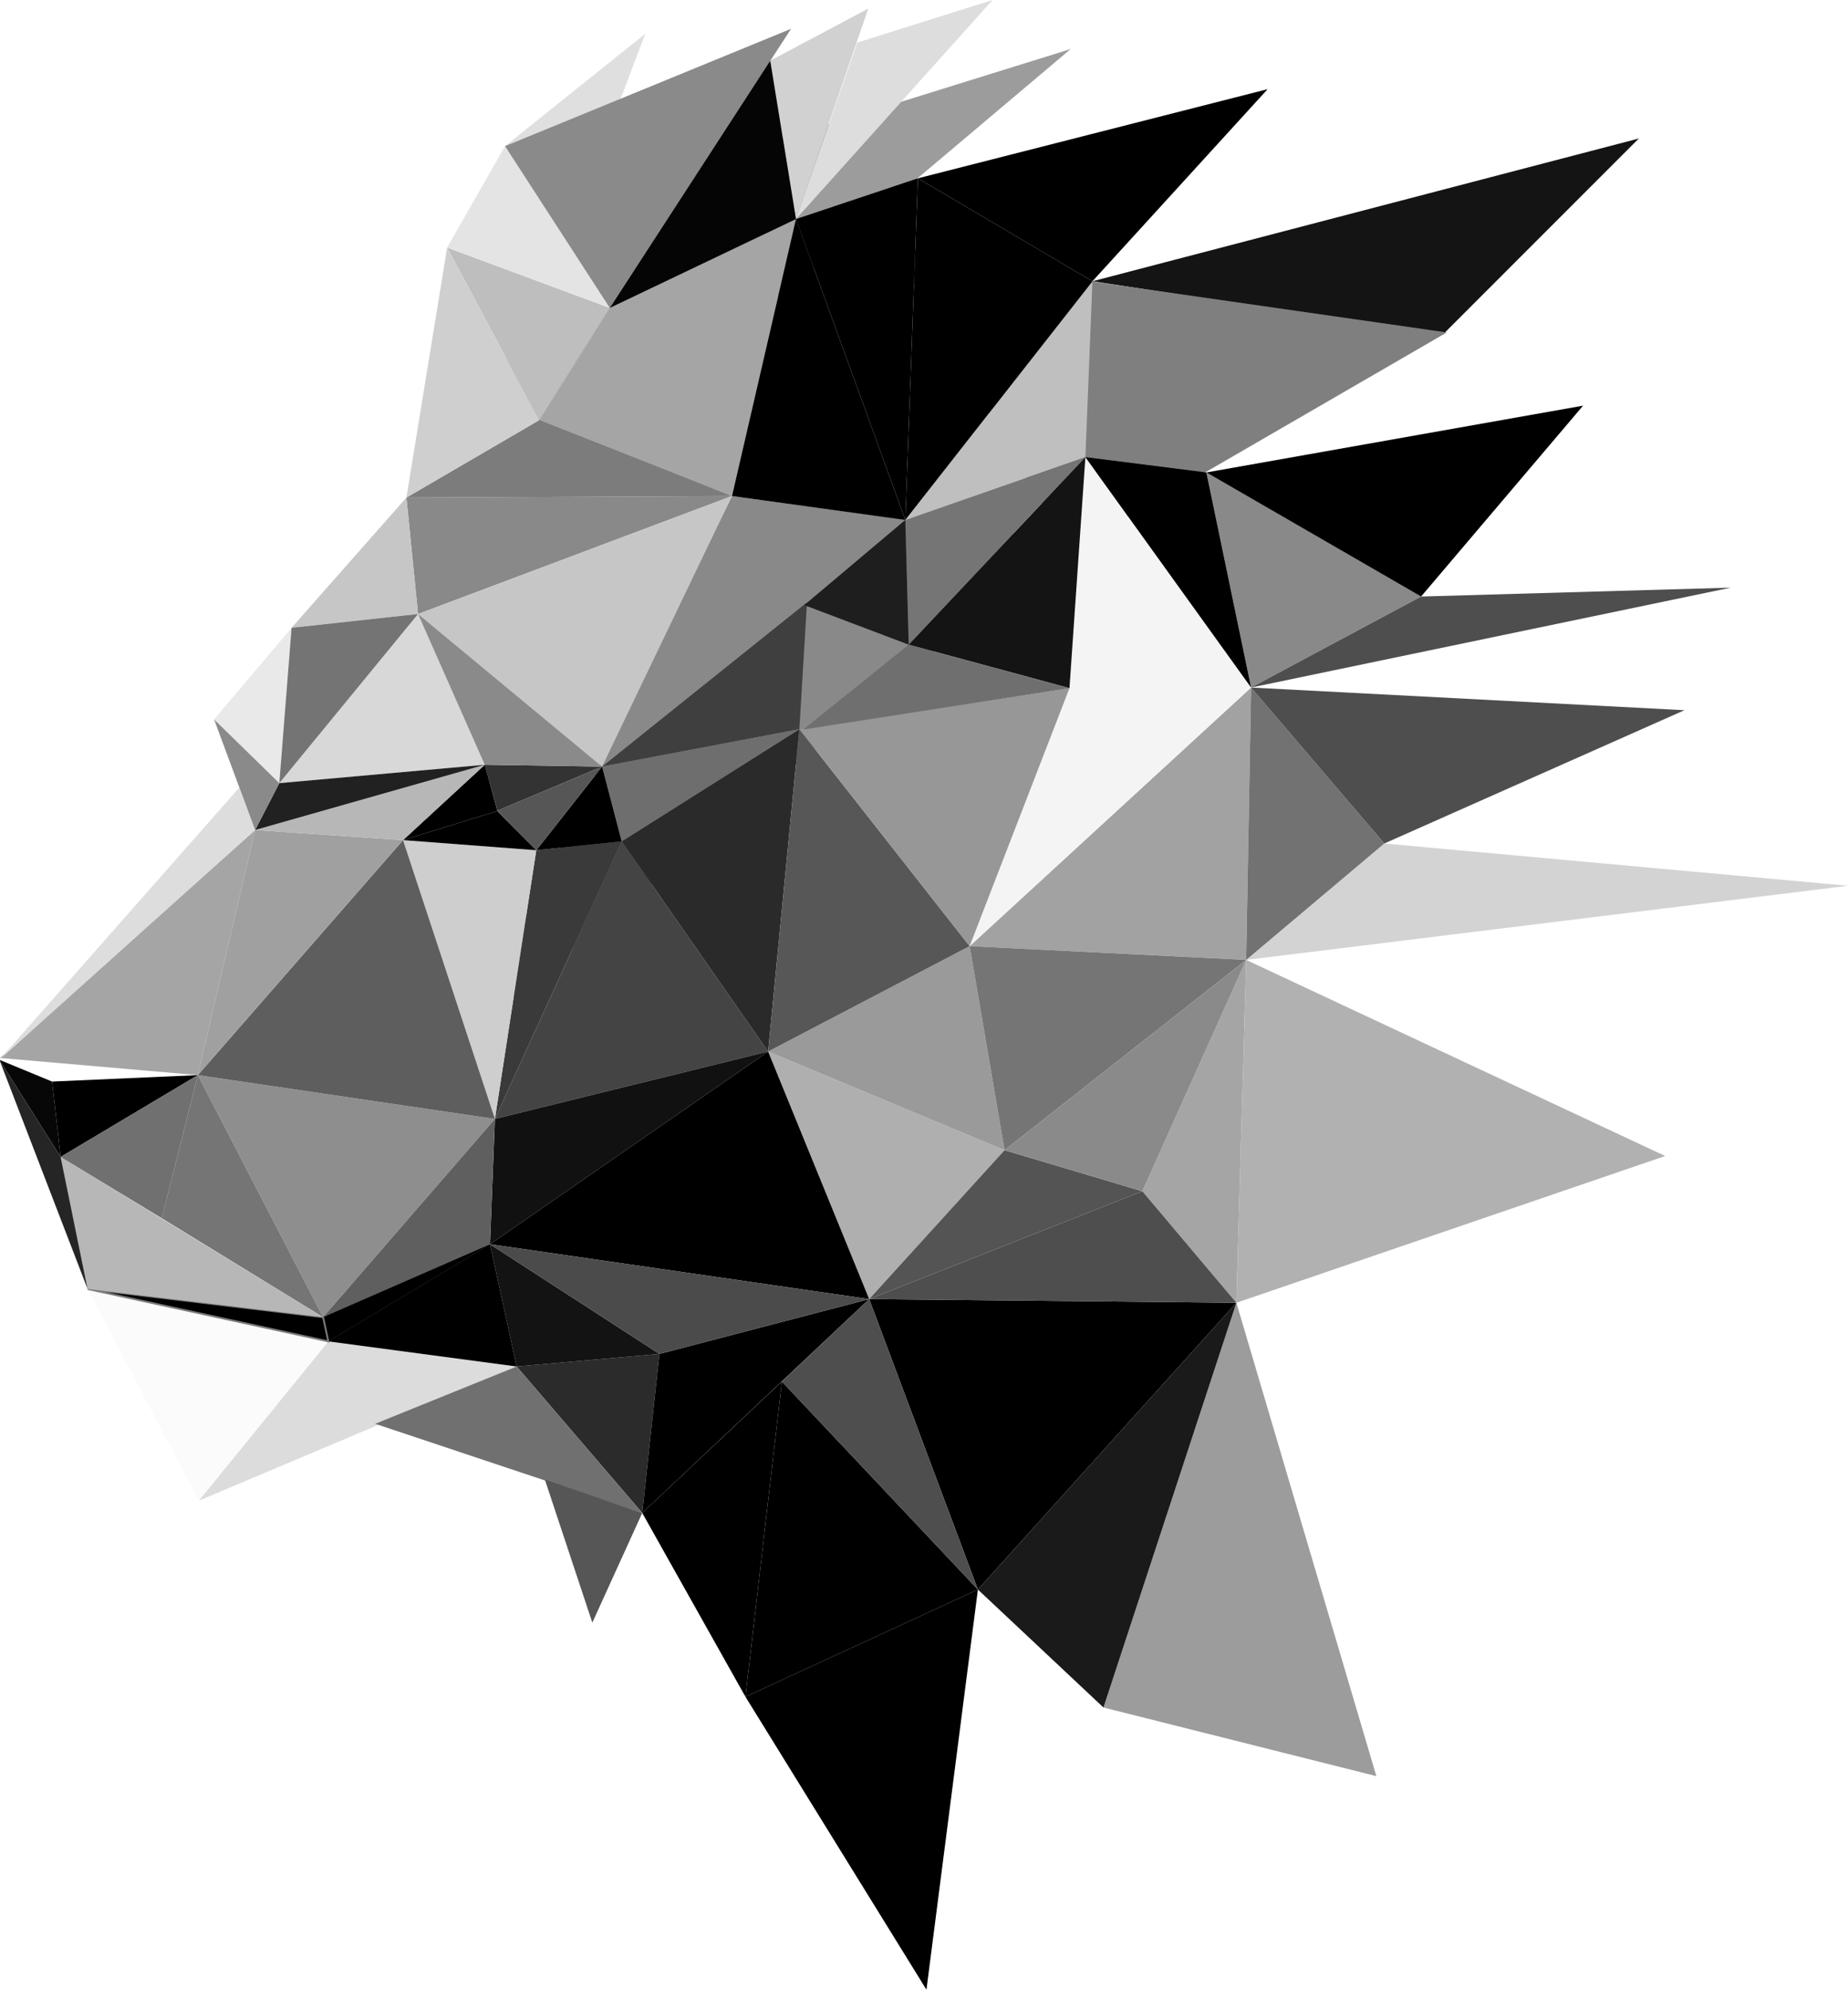 <?xml version="1.0" encoding="utf-8"?>
<!-- Generator: Adobe Illustrator 18.0.0, SVG Export Plug-In . SVG Version: 6.00 Build 0)  -->
<!DOCTYPE svg PUBLIC "-//W3C//DTD SVG 1.1//EN" "http://www.w3.org/Graphics/SVG/1.1/DTD/svg11.dtd">
<svg version="1.1" id="Layer_1" xmlns="http://www.w3.org/2000/svg" xmlns:xlink="http://www.w3.org/1999/xlink" x="0px" y="0px"
	 viewBox="0 0 603.4 649.4" enable-background="new 0 0 603.4 649.4" xml:space="preserve">
<polygon fill="#898989" points="152.8,337.6 348.3,176.7 239,161.9 "/>
<polygon fill="#9C9C9C" points="255.7,45.2 349.6,16 245.3,104 "/>
<polygon fill="#444444" points="203,274.6 161.6,365.2 250.8,343.2 "/>
<polygon fill="#A5A5A5" points="259.9,71.5 239,161.9 145,125.7 "/>
<polygon fill="#BEBEBE" points="199.1,100.5 176.1,137.1 146,80.8 "/>
<polygon fill="#3F3F3F" points="196.6,250.2 263.5,196.6 261,238 "/>
<polygon points="209.7,493.8 255.3,450.9 243.4,553.8 "/>
<polygon fill="#AFAFAF" points="250.8,343.2 283.8,424 328,375.4 "/>
<polygon fill="#2B2B2B" points="168.7,446 215.3,441.9 209.7,493.8 "/>
<polygon points="283.8,424 319.3,518.8 403.7,425.2 "/>
<polygon fill="#8E8E8E" points="64.6,350.9 161.6,365.2 105.5,429.9 "/>
<polygon fill="#2A2A2A" points="203,274.6 250.8,343.2 261,238 "/>
<polygon points="243.4,553.8 319.3,518.8 255.3,450.9 "/>
<polygon points="243.4,553.8 302.5,649.4 319.3,518.8 "/>
<polygon fill="#A2A2A2" points="316.6,308.8 406.9,313.3 408.5,224.4 "/>
<polygon fill="#9C9C9C" points="360.3,557.3 449.4,579.7 403.7,425.2 "/>
<polygon fill="#1A1A1A" points="360.3,557.3 403.7,425.2 319.3,518.8 "/>
<polygon fill="#3A3A3A" points="175.1,277.5 161.6,365.2 203,274.6 "/>
<polygon fill="#D8D8D8" points="158.6,249.6 91.2,255.6 136.5,200.4 "/>
<polygon fill="#D3D3D3" points="452,275.3 603.4,289.1 406.9,313.3 "/>
<polygon fill="#898989" points="464,194.7 393.9,154.2 408.5,224.4 "/>
<polygon fill="#A5A5A5" points="406.9,313.3 373,388.8 403.7,425.2 "/>
<polygon fill="#DCDCDC" points="168.7,446 107.2,437.8 64.9,489.8 "/>
<polygon fill="#131313" points="160,406.1 168.7,446 215.3,441.9 "/>
<polygon fill="#707070" points="168.7,446 122.5,464.7 209.7,493.8 "/>
<polygon fill="none" stroke="#7B7B7B" stroke-width="0.6" stroke-miterlimit="10" points="107.2,437.8 160,406.1 105.5,429.9 "/>
<polygon points="107.2,437.8 28.6,420.7 105.5,429.9 "/>
<polygon points="175.1,277.5 203,274.6 196.6,250.2 "/>
<polygon fill="#6E6E6E" points="196.6,250.2 261,238 203,274.6 "/>
<polygon fill="#B1B1B1" points="543.7,377.3 403.7,425.2 406.9,313.3 "/>
<polygon fill="#333333" points="196.6,250.2 158.3,249.6 162.4,264.6 "/>
<polygon fill="#565656" points="196.6,250.2 162.4,264.6 175.1,277.5 "/>
<polygon points="283.8,424 215.3,441.9 209.7,493.8 "/>
<polygon fill="#111111" points="161.6,365.2 160,406.1 250.8,343.2 "/>
<polygon fill="#4E4E4E" points="283.8,424 319.3,518.8 255.3,450.9 "/>
<polygon fill="#4E4E4E" points="373,388.8 283.8,424 403.7,425.2 "/>
<polygon fill="#545454" points="373,388.8 328,375.4 283.8,424 "/>
<polygon points="160,406.1 250.8,343.2 283.8,424 "/>
<polygon fill="#9A9A9A" points="316.6,308.8 328,375.4 250.8,343.2 "/>
<polygon fill="#757575" points="316.6,308.8 406.9,313.3 328,375.4 "/>
<polygon fill="#8A8A8A" points="373,388.8 406.9,313.3 328,375.4 "/>
<polygon fill="#141414" points="356.7,91.8 535.1,45.2 471.1,109.2 "/>
<polygon fill="#4B4B4B" points="283.8,424 160,406.1 215.3,441.9 "/>
<polygon fill="#A5A5A5" points="64.6,350.9 83.3,270.9 0,345.3 "/>
<polygon fill="#727272" points="452,275.3 406.9,313.3 408.5,224.4 "/>
<polygon fill="#4E4E4E" points="452,275.3 408.5,224.4 550,231.8 "/>
<polygon fill="#4E4E4E" points="565.1,191.8 464,194.7 408.5,224.4 "/>
<polygon points="516.9,132.4 464,194.7 393.9,154.2 "/>
<polygon fill="#7F7F7F" points="472.4,108.5 292.6,82.7 349.1,179.9 "/>
<polygon fill="#898989" points="239,161.9 132.7,162.4 136.5,200.4 "/>
<polygon fill="#7C7C7C" points="239,161.9 132.7,162.4 176.1,137.1 "/>
<polygon fill="#CECECE" points="131.6,274.2 161.6,365.2 175.1,277.5 "/>
<polygon fill="#CFCFCF" points="176.1,137.1 146,80.8 132.7,162.4 "/>
<polygon points="259.9,71.5 295.6,169.7 239,161.9 "/>
<polygon fill="#BFBFBF" points="356.7,91.8 354.4,149.2 295.6,169.7 "/>
<polygon fill="#565656" points="177.9,482.9 193.4,529.6 209.7,493.8 "/>
<polygon fill="#F4F4F4" points="408.5,224.4 354.4,149.2 316.6,308.8 "/>
<polygon fill="#575757" points="250.8,343.2 261,238 316.6,308.8 "/>
<polygon fill="#C6C6C6" points="95.2,204.9 132.7,162.4 136.5,200.4 "/>
<polygon fill="#757575" points="52.8,397.6 105.5,429.9 64.6,350.9 "/>
<polygon fill="#141414" points="354.4,149.2 349.2,224.6 296.7,210.4 "/>
<polygon fill="#757575" points="296.7,210.4 295.6,169.7 354.4,149.2 "/>
<polygon fill="#1E1E1E" points="295.6,169.7 262.6,197.5 296.7,210.4 "/>
<polygon fill="#E9E9E9" points="91.2,255.6 69.9,234.8 95.2,204.9 "/>
<polygon fill="#747474" points="136.5,200.4 95.2,204.9 91.2,255.6 "/>
<polygon fill="#C6C6C6" points="196.6,250.2 239,161.9 136.5,200.4 "/>
<polygon fill="#8A8A8A" points="196.6,250.2 158.3,249.6 136.5,200.4 "/>
<polygon fill="#E4E4E4" points="199.1,100.5 146,80.8 164.9,47.7 "/>
<polygon fill="#DFDFDF" points="199,41.9 210.7,11 164.9,47.7 "/>
<polygon fill="#8A8A8A" points="199.1,100.5 258.3,9.4 164.9,47.7 "/>
<polygon fill="#D1D1D1" points="259.9,71.5 283.5,2.8 251.5,19.8 "/>
<polygon fill="#050505" points="199.1,100.5 259.9,71.5 251.5,19.8 "/>
<polygon fill="#DDDDDD" points="279.9,13.9 324.1,0 259.9,71.5 "/>
<polygon points="299.7,58.2 413.9,29.1 356.7,91.8 "/>
<polygon points="160,406.1 168.7,446 107.2,437.8 "/>
<polygon fill="#5F5F5F" points="160,406.1 161.6,365.2 105.5,429.9 "/>
<polygon fill="#FBFBFB" points="107.2,437.8 28.6,420.7 64.9,489.8 "/>
<polygon points="107.2,437.8 160,406.1 105.5,429.9 "/>
<polygon fill="none" stroke="#7B7B7B" stroke-width="0.6" stroke-miterlimit="10" points="107.2,437.8 28.6,420.7 105.5,429.9 "/>
<polygon points="64.6,350.9 17,353 19.8,377.6 "/>
<polygon fill="#070707" points="-0.2,345.9 17,353 19.8,377.6 "/>
<polygon fill="#5E5E5E" points="131.6,274.2 161.6,365.2 64.6,350.9 "/>
<polygon fill="#A0A0A0" points="131.6,274.2 83.3,270.9 64.6,350.9 "/>
<polygon points="158.3,249.6 131.6,274.2 162.4,264.7 "/>
<polygon points="175.1,277.5 131.6,274.2 162.4,264.7 "/>
<polygon fill="#B7B7B7" points="158.3,249.6 131.6,274.2 83.3,270.9 "/>
<polygon fill="#212121" points="83.3,270.9 91.2,255.6 158.3,249.6 "/>
<polygon fill="#DDDDDD" points="78.1,257.1 83.3,270.9 -0.2,345.9 "/>
<polygon fill="#8A8A8A" points="83.3,270.9 69.9,234.8 91.2,255.6 "/>
<polygon fill="#B7B7B7" points="19.8,377.6 105.5,429.9 28.6,420.7 "/>
<polygon fill="#252525" points="28.6,420.7 -0.2,345.9 19.8,377.6 "/>
<polygon fill="#707070" points="52.8,397.6 64.6,350.9 19.8,377.6 "/>
<polygon fill="#979797" points="261,238 316.6,308.8 349.2,224.6 "/>
<polygon fill="#6F6F6F" points="349.2,224.6 296.7,210.4 262.3,238.1 "/>
<polygon points="299.7,58.2 356.7,91.8 295.6,169.7 "/>
<polygon points="354.4,149.2 393.9,154.2 408.5,224.4 "/>
<polygon points="299.7,58.2 295.6,169.7 259.9,71.5 "/>
</svg>
